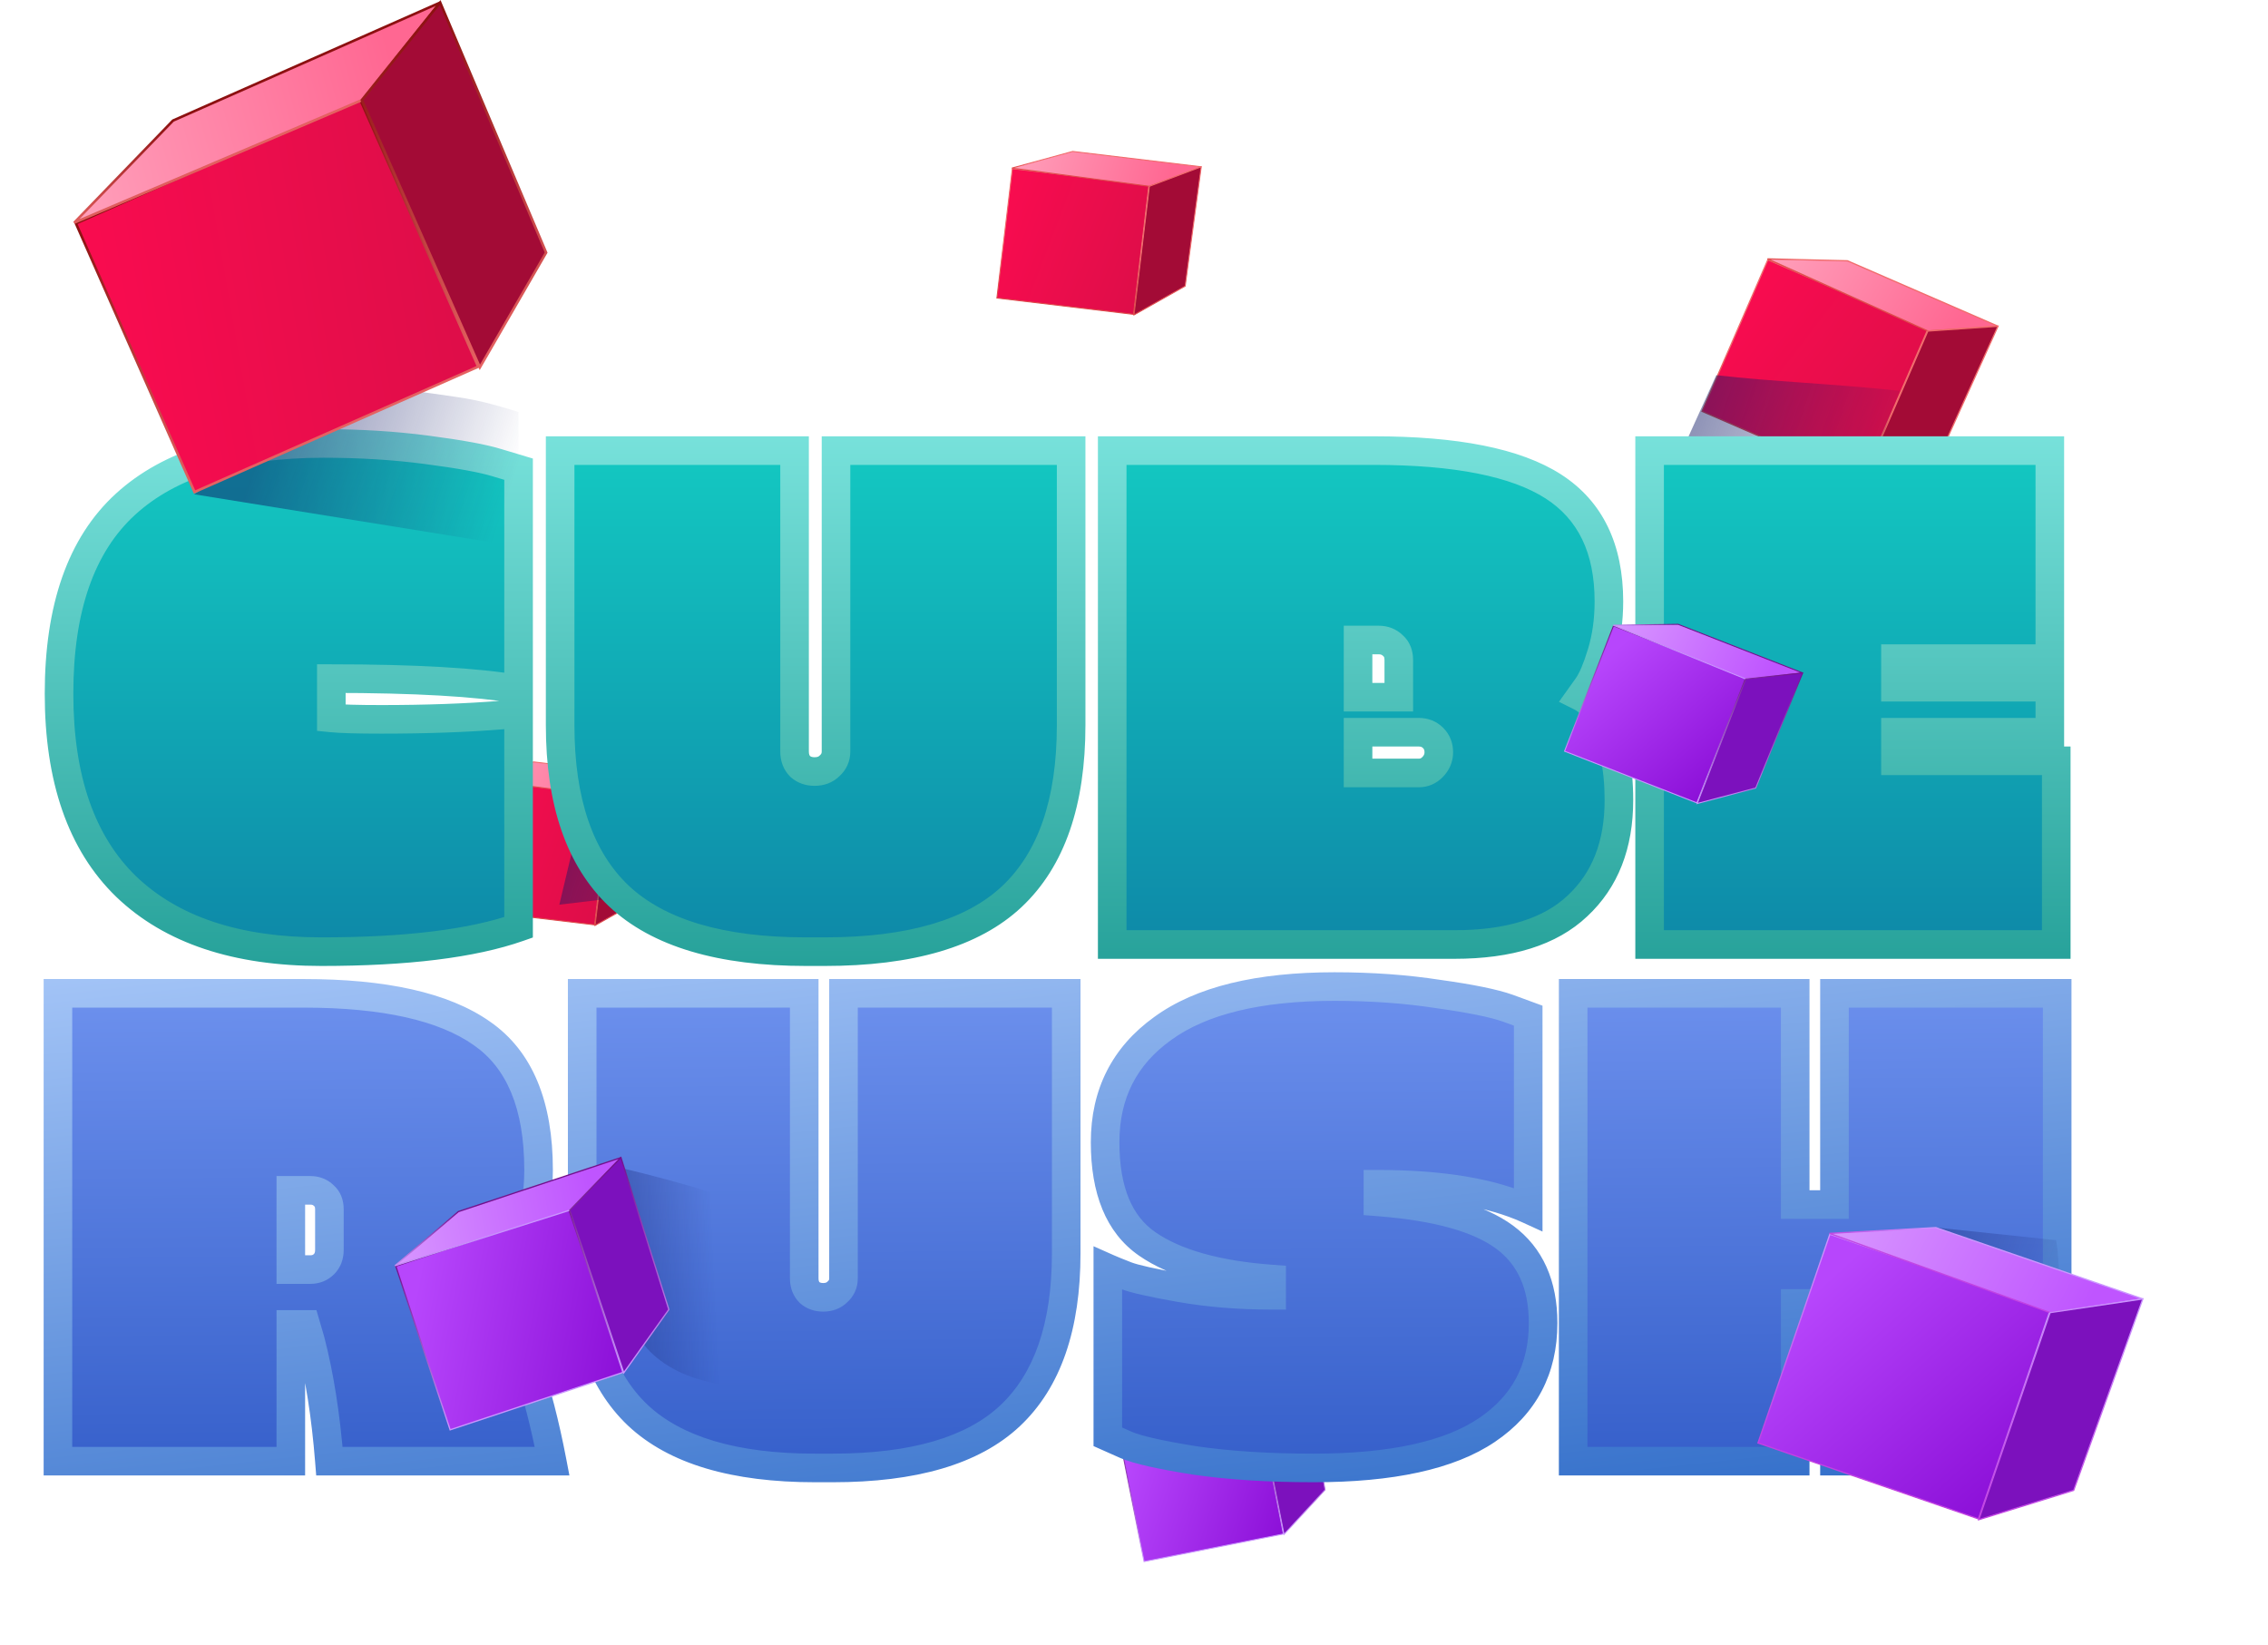 <svg width="888" height="644" viewBox="0 0 888 644" fill="none" xmlns="http://www.w3.org/2000/svg">
<rect x="692.183" y="101.677" width="68.313" height="64.691" transform="rotate(23.473 692.183 101.677)" fill="url(#paint0_linear_4_11612)" stroke="url(#paint1_linear_4_11612)" stroke-width="0.5"/>
<path d="M723.317 102.092L692.053 101.348L754.81 129.588L782.283 127.698L723.317 102.092Z" fill="url(#paint2_linear_4_11612)" stroke="url(#paint3_linear_4_11612)" stroke-width="0.5"/>
<path d="M757.65 182.151L729.204 188.554L754.81 129.588L782.283 127.698L757.65 182.151Z" fill="#A30B36" stroke="url(#paint4_linear_4_11612)" stroke-width="0.5"/>
<rect x="437.718" y="559.648" width="55.622" height="52.674" transform="rotate(-11.192 437.718 559.648)" fill="url(#paint5_linear_4_11612)" stroke="url(#paint6_linear_4_11612)" stroke-width="0.39"/>
<path d="M458.764 545.518L437.488 559.495L492.578 549.346L510.096 535.362L458.764 545.518Z" fill="url(#paint7_linear_4_11612)" stroke="url(#paint8_linear_4_11612)" stroke-width="0.39"/>
<path d="M518.814 583.222L502.734 600.678L492.578 549.346L510.096 535.362L518.814 583.222Z" fill="#7C11BD" stroke="url(#paint9_linear_4_11612)" stroke-width="0.39"/>
<path d="M732.983 190.381L659.983 173.381L671.983 146.881C695 149.5 715 150 744 153C744 153 735.483 170.881 732.983 190.381Z" fill="url(#paint10_linear_4_11612)" fill-opacity="0.5"/>
<rect x="396.367" y="66.007" width="53.878" height="51.022" transform="rotate(6.806 396.367 66.007)" fill="url(#paint11_linear_4_11612)" stroke="url(#paint12_linear_4_11612)" stroke-width="0.394"/>
<path d="M419.985 59.278L396.195 65.788L450 72.929L470.33 65.287L419.985 59.278Z" fill="url(#paint13_linear_4_11612)" stroke="url(#paint14_linear_4_11612)" stroke-width="0.394"/>
<path d="M464.036 112.002L443.991 123.274L450 72.929L470.33 65.287L464.036 112.002Z" fill="#A30B36" stroke="url(#paint15_linear_4_11612)" stroke-width="0.394"/>
<rect x="185.367" y="305.007" width="53.878" height="51.022" transform="rotate(6.806 185.367 305.007)" fill="url(#paint16_linear_4_11612)" stroke="url(#paint17_linear_4_11612)" stroke-width="0.394"/>
<path d="M177 335L189 308.5C213.43 307.857 182.451 300.524 206 307C206 307 208.5 327.5 208.5 347L179 350.5L177 335Z" fill="url(#paint18_linear_4_11612)" fill-opacity="0.5"/>
<path d="M208.985 298.278L185.195 304.788L239 311.929L259.33 304.287L208.985 298.278Z" fill="url(#paint19_linear_4_11612)" stroke="url(#paint20_linear_4_11612)" stroke-width="0.394"/>
<path d="M253.036 351.002L232.991 362.274L239 311.929L259.33 304.287L253.036 351.002Z" fill="#A30B36" stroke="url(#paint21_linear_4_11612)" stroke-width="0.394"/>
<path d="M246 310.654C246 310.654 248.5 331.154 248.5 350.654L219 354.154L229 312.154C253.43 311.511 222.451 304.178 246 310.654Z" fill="url(#paint22_linear_4_11612)" fill-opacity="0.5"/>
<g filter="url(#filter0_d_4_11612)">
<path d="M129.726 243.275V258.665C133.457 259.038 139.986 259.224 149.314 259.224C166.849 259.224 182.519 258.665 196.324 257.545L203.039 256.986V340.652C184.944 346.995 159.201 350.166 125.809 350.166C92.604 350.166 67.14 341.678 49.418 324.702C31.883 307.727 23.115 282.543 23.115 249.151C23.115 215.572 31.789 190.855 49.138 174.998C66.487 159.142 92.324 151.214 126.648 151.214C141.013 151.214 154.537 152.053 167.222 153.732C180.094 155.411 189.235 157.09 194.645 158.769L203.039 161.287V247.472C186.81 244.674 162.372 243.275 129.726 243.275ZM327.328 154.012H419.389V261.463C419.389 291.684 411.647 314.069 396.164 328.62C380.867 342.984 356.429 350.166 322.851 350.166H315.575C282.183 350.166 257.746 342.891 242.262 328.34C226.965 313.789 219.317 291.497 219.317 261.463V154.012H311.098V271.816C311.098 274.241 311.844 276.2 313.337 277.692C314.829 278.998 316.695 279.651 318.933 279.651C321.358 279.651 323.317 278.905 324.809 277.413C326.488 275.92 327.328 274.055 327.328 271.816V154.012ZM435.467 347.368V154.012H537.882C570.154 154.012 593.566 158.675 608.117 168.003C622.667 177.33 629.943 192.347 629.943 213.054C629.943 220.329 629.01 227.045 627.145 233.201C625.279 239.357 623.414 243.741 621.548 246.353L618.75 250.27C625.092 253.441 629.57 261.183 632.181 273.495C633.301 278.532 633.86 284.315 633.86 290.844C633.86 308.379 628.45 322.184 617.631 332.257C606.997 342.331 590.954 347.368 569.501 347.368H435.467ZM547.675 250.55V235.999C547.675 233.574 546.929 231.709 545.437 230.403C543.945 228.91 542.079 228.164 539.841 228.164H531.726V250.55H547.675ZM555.51 264.261H531.726V280.211H555.51C557.562 280.211 559.335 279.465 560.827 277.972C562.506 276.293 563.345 274.335 563.345 272.096C563.345 269.858 562.599 267.992 561.107 266.5C559.614 265.007 557.749 264.261 555.51 264.261ZM645.879 154.012H802.579V235.44H742.138V246.632H802.579V264.261H742.138V275.454H805.097V347.368H645.879V154.012Z" fill="url(#paint23_linear_4_11612)"/>
<path d="M129.726 243.275V237.678H124.13V243.275H129.726ZM129.726 258.665H124.13V263.729L129.17 264.233L129.726 258.665ZM196.324 257.545L196.776 263.124L196.788 263.122L196.324 257.545ZM203.039 256.986H208.636V250.904L202.575 251.409L203.039 256.986ZM203.039 340.652L204.891 345.933L208.636 344.621V340.652H203.039ZM49.418 324.702L45.525 328.723L45.536 328.734L45.547 328.744L49.418 324.702ZM49.138 174.998L45.362 170.867L49.138 174.998ZM167.222 153.732L166.488 159.28L166.499 159.281L167.222 153.732ZM194.645 158.769L192.986 164.114L193.011 164.122L193.037 164.129L194.645 158.769ZM203.039 161.287H208.636V157.123L204.648 155.927L203.039 161.287ZM203.039 247.472L202.089 252.987L208.636 254.116V247.472H203.039ZM124.13 243.275V258.665H135.323V243.275H124.13ZM129.17 264.233C133.21 264.637 139.993 264.821 149.314 264.821V253.628C139.98 253.628 133.705 253.438 130.283 253.096L129.17 264.233ZM149.314 264.821C166.963 264.821 182.788 264.258 196.776 263.124L195.871 251.967C182.251 253.072 166.736 253.628 149.314 253.628V264.821ZM196.788 263.122L203.504 262.563L202.575 251.409L195.859 251.968L196.788 263.122ZM197.443 256.986V340.652H208.636V256.986H197.443ZM201.188 335.371C183.972 341.405 158.965 344.57 125.809 344.57V355.762C159.436 355.762 185.917 352.584 204.891 345.933L201.188 335.371ZM125.809 344.57C93.526 344.57 69.646 336.329 53.289 320.661L45.547 328.744C64.634 347.027 91.681 355.762 125.809 355.762V344.57ZM53.31 320.681C37.217 305.102 28.711 281.601 28.711 249.151H17.518C17.518 283.484 26.548 310.351 45.525 328.723L53.31 320.681ZM28.711 249.151C28.711 216.456 37.151 193.536 52.914 179.129L45.362 170.867C26.428 188.173 17.518 214.689 17.518 249.151H28.711ZM52.914 179.129C68.843 164.57 93.087 156.81 126.648 156.81V145.617C91.56 145.617 64.131 153.714 45.362 170.867L52.914 179.129ZM126.648 156.81C140.796 156.81 154.074 157.637 166.488 159.28L167.957 148.184C155.001 146.469 141.229 145.617 126.648 145.617V156.81ZM166.499 159.281C179.352 160.958 188.075 162.59 192.986 164.114L196.304 153.424C190.395 151.59 180.836 149.864 167.946 148.183L166.499 159.281ZM193.037 164.129L201.431 166.648L204.648 155.927L196.253 153.408L193.037 164.129ZM197.443 161.287V247.472H208.636V161.287H197.443ZM203.99 241.957C187.273 239.075 162.445 237.678 129.726 237.678V248.871C162.299 248.871 186.347 250.273 202.089 252.987L203.99 241.957ZM327.328 154.012V148.415H321.731V154.012H327.328ZM419.389 154.012H424.985V148.415H419.389V154.012ZM396.164 328.62L399.995 332.699L399.996 332.698L396.164 328.62ZM242.262 328.34L238.405 332.395L238.417 332.407L238.43 332.418L242.262 328.34ZM219.317 154.012V148.415H213.721V154.012H219.317ZM311.098 154.012H316.695V148.415H311.098V154.012ZM313.337 277.692L309.379 281.65L309.511 281.782L309.651 281.904L313.337 277.692ZM324.809 277.413L321.091 273.23L320.968 273.339L320.852 273.455L324.809 277.413ZM327.328 159.608H419.389V148.415H327.328V159.608ZM413.792 154.012V261.463H424.985V154.012H413.792ZM413.792 261.463C413.792 290.803 406.282 311.431 392.331 324.542L399.996 332.698C417.012 316.707 424.985 292.564 424.985 261.463H413.792ZM392.333 324.54C378.545 337.488 355.82 344.57 322.851 344.57V355.762C357.038 355.762 383.189 348.48 399.995 332.699L392.333 324.54ZM322.851 344.57H315.575V355.762H322.851V344.57ZM315.575 344.57C282.826 344.57 260.084 337.409 246.095 324.262L238.43 332.418C255.407 348.373 281.541 355.762 315.575 355.762V344.57ZM246.119 324.285C232.334 311.172 224.913 290.623 224.913 261.463H213.721C213.721 292.371 221.597 316.407 238.405 332.395L246.119 324.285ZM224.913 261.463V154.012H213.721V261.463H224.913ZM219.317 159.608H311.098V148.415H219.317V159.608ZM305.502 154.012V271.816H316.695V154.012H305.502ZM305.502 271.816C305.502 275.486 306.679 278.95 309.379 281.65L317.294 273.735C317.009 273.451 316.695 272.997 316.695 271.816H305.502ZM309.651 281.904C312.296 284.218 315.526 285.248 318.933 285.248V274.055C317.863 274.055 317.362 273.778 317.022 273.481L309.651 281.904ZM318.933 285.248C322.603 285.248 326.066 284.07 328.767 281.37L320.852 273.455C320.568 273.74 320.114 274.055 318.933 274.055V285.248ZM328.527 281.595C331.396 279.045 332.924 275.66 332.924 271.816H321.731C321.731 272.45 321.58 272.795 321.091 273.23L328.527 281.595ZM332.924 271.816V154.012H321.731V271.816H332.924ZM435.467 347.368H429.871V352.964H435.467V347.368ZM435.467 154.012V148.415H429.871V154.012H435.467ZM621.548 246.353L616.994 243.1V243.1L621.548 246.353ZM618.75 250.27L614.196 247.017L610.389 252.347L616.247 255.276L618.75 250.27ZM632.181 273.495L626.707 274.656L626.712 274.683L626.718 274.709L632.181 273.495ZM617.631 332.257L613.817 328.161L613.799 328.178L613.782 328.195L617.631 332.257ZM547.675 250.55V256.146H553.272V250.55H547.675ZM545.437 230.403L541.48 234.36L541.611 234.492L541.752 234.615L545.437 230.403ZM531.726 228.164V222.568H526.129V228.164H531.726ZM531.726 250.55H526.129V256.146H531.726V250.55ZM531.726 264.261V258.665H526.129V264.261H531.726ZM531.726 280.211H526.129V285.807H531.726V280.211ZM560.827 277.972L564.784 281.93L560.827 277.972ZM561.107 266.5L557.15 270.457V270.457L561.107 266.5ZM441.064 347.368V154.012H429.871V347.368H441.064ZM435.467 159.608H537.882V148.415H435.467V159.608ZM537.882 159.608C569.874 159.608 591.938 164.279 605.096 172.714L611.137 163.291C595.194 153.072 570.435 148.415 537.882 148.415V159.608ZM605.096 172.714C617.705 180.797 624.346 193.817 624.346 213.054H635.539C635.539 190.878 627.629 173.863 611.137 163.291L605.096 172.714ZM624.346 213.054C624.346 219.85 623.475 226.012 621.789 231.578L632.5 234.824C634.545 228.078 635.539 220.808 635.539 213.054H624.346ZM621.789 231.578C619.959 237.614 618.304 241.265 616.994 243.1L626.102 249.605C628.523 246.216 630.599 241.1 632.5 234.824L621.789 231.578ZM616.994 243.1L614.196 247.017L623.304 253.523L626.102 249.605L616.994 243.1ZM616.247 255.276C620.215 257.259 624.188 262.781 626.707 274.656L637.656 272.334C634.952 259.586 629.97 249.623 621.253 245.264L616.247 255.276ZM626.718 274.709C627.729 279.259 628.264 284.621 628.264 290.844H639.457C639.457 284.009 638.872 277.805 637.644 272.281L626.718 274.709ZM628.264 290.844C628.264 307.14 623.289 319.343 613.817 328.161L621.444 336.353C633.612 325.025 639.457 309.619 639.457 290.844H628.264ZM613.782 328.195C604.584 336.909 590.181 341.771 569.501 341.771V352.964C591.728 352.964 609.411 347.753 621.479 336.32L613.782 328.195ZM569.501 341.771H435.467V352.964H569.501V341.771ZM553.272 250.55V235.999H542.079V250.55H553.272ZM553.272 235.999C553.272 232.352 552.095 228.793 549.122 226.191L541.752 234.615C541.824 234.678 541.87 234.736 541.92 234.86C541.98 235.01 542.079 235.355 542.079 235.999H553.272ZM549.394 226.446C546.784 223.835 543.463 222.568 539.841 222.568V233.761C540.695 233.761 541.105 233.986 541.48 234.36L549.394 226.446ZM539.841 222.568H531.726V233.761H539.841V222.568ZM526.129 228.164V250.55H537.322V228.164H526.129ZM531.726 256.146H547.675V244.953H531.726V256.146ZM555.51 258.665H531.726V269.858H555.51V258.665ZM526.129 264.261V280.211H537.322V264.261H526.129ZM531.726 285.807H555.51V274.614H531.726V285.807ZM555.51 285.807C559.093 285.807 562.276 284.438 564.784 281.93L556.87 274.015C556.393 274.491 556.031 274.614 555.51 274.614V285.807ZM564.784 281.93C567.442 279.272 568.942 275.916 568.942 272.096H557.749C557.749 272.753 557.57 273.315 556.87 274.015L564.784 281.93ZM568.942 272.096C568.942 268.473 567.675 265.153 565.064 262.542L557.15 270.457C557.524 270.831 557.749 271.242 557.749 272.096H568.942ZM565.064 262.542C562.454 259.932 559.133 258.665 555.51 258.665V269.858C556.365 269.858 556.775 270.083 557.15 270.457L565.064 262.542ZM645.879 154.012V148.415H640.283V154.012H645.879ZM802.579 154.012H808.175V148.415H802.579V154.012ZM802.579 235.44V241.036H808.175V235.44H802.579ZM742.138 235.44V229.843H736.541V235.44H742.138ZM742.138 246.632H736.541V252.229H742.138V246.632ZM802.579 246.632H808.175V241.036H802.579V246.632ZM802.579 264.261V269.858H808.175V264.261H802.579ZM742.138 264.261V258.665H736.541V264.261H742.138ZM742.138 275.454H736.541V281.05H742.138V275.454ZM805.097 275.454H810.694V269.858H805.097V275.454ZM805.097 347.368V352.964H810.694V347.368H805.097ZM645.879 347.368H640.283V352.964H645.879V347.368ZM645.879 159.608H802.579V148.415H645.879V159.608ZM796.982 154.012V235.44H808.175V154.012H796.982ZM802.579 229.843H742.138V241.036H802.579V229.843ZM736.541 235.44V246.632H747.734V235.44H736.541ZM742.138 252.229H802.579V241.036H742.138V252.229ZM796.982 246.632V264.261H808.175V246.632H796.982ZM802.579 258.665H742.138V269.858H802.579V258.665ZM736.541 264.261V275.454H747.734V264.261H736.541ZM742.138 281.05H805.097V269.858H742.138V281.05ZM799.501 275.454V347.368H810.694V275.454H799.501ZM805.097 341.771H645.879V352.964H805.097V341.771ZM651.476 347.368V154.012H640.283V347.368H651.476Z" fill="url(#paint24_linear_4_11612)"/>
</g>
<g filter="url(#filter1_d_4_11612)">
<path d="M113.864 496.087V549.628H22.686V366.477H118.9C150.53 366.477 173.766 371.689 188.609 382.115C203.452 392.364 210.874 410.21 210.874 435.655C210.874 454.916 204.601 469.14 192.055 478.329C202.657 497.236 210.697 521.002 216.175 549.628H128.972C127.559 531.781 125.085 516.055 121.551 502.449L119.696 496.087H113.864ZM113.864 474.618H121.551C123.671 474.618 125.438 473.911 126.852 472.498C128.266 471.084 128.972 469.229 128.972 466.932V451.028C128.972 448.731 128.266 446.964 126.852 445.727C125.438 444.314 123.671 443.607 121.551 443.607H113.864V474.618ZM330.257 366.477H417.459V468.257C417.459 496.882 410.126 518.087 395.46 531.869C380.97 545.475 357.822 552.278 326.016 552.278H319.125C287.495 552.278 264.347 545.387 249.681 531.604C235.191 517.822 227.947 496.706 227.947 468.257V366.477H314.884V478.064C314.884 480.361 315.591 482.216 317.004 483.63C318.418 484.867 320.185 485.485 322.305 485.485C324.602 485.485 326.458 484.778 327.871 483.365C329.462 481.951 330.257 480.184 330.257 478.064V366.477ZM522.542 363.826C537.031 363.826 550.549 364.798 563.095 366.742C575.817 368.509 584.917 370.364 590.395 372.308L598.347 375.223V451.028C584.034 444.49 564.42 441.221 539.505 441.221V448.113C562.476 449.88 578.998 454.474 589.07 461.896C599.142 469.317 604.178 480.538 604.178 495.557C604.178 513.581 596.845 527.54 582.179 537.435C567.512 547.331 544.894 552.278 514.325 552.278C496.832 552.278 481.37 551.306 467.941 549.363C454.512 547.242 445.5 545.21 440.906 543.267L433.749 540.086V474.088C435.34 474.795 437.725 475.767 440.906 477.004C444.086 478.24 451.154 479.831 462.11 481.774C473.242 483.718 485.169 484.69 497.892 484.69V478.329C476.334 476.738 460.078 472.144 449.122 464.546C438.167 456.948 432.689 443.695 432.689 424.788C432.689 405.881 440.199 391.038 455.219 380.259C470.238 369.304 492.679 363.826 522.542 363.826ZM718.258 449.173V366.477H805.46V549.628H718.258V487.871H702.885V549.628H615.948V366.477H702.885V449.173H718.258Z" fill="url(#paint25_linear_4_11612)"/>
<path d="M113.864 496.087V490.491H108.268V496.087H113.864ZM113.864 549.628V555.224H119.461V549.628H113.864ZM22.686 549.628H17.09V555.224H22.686V549.628ZM22.686 366.477V360.88H17.09V366.477H22.686ZM188.609 382.115L185.393 386.694L185.411 386.707L185.429 386.72L188.609 382.115ZM192.055 478.329L188.748 473.814L184.749 476.743L187.174 481.066L192.055 478.329ZM216.175 549.628V555.224H222.943L221.671 548.576L216.175 549.628ZM128.972 549.628L123.393 550.07L123.802 555.224H128.972V549.628ZM121.551 502.449L126.968 501.042L126.947 500.961L126.924 500.882L121.551 502.449ZM119.696 496.087L125.068 494.52L123.893 490.491H119.696V496.087ZM113.864 474.618H108.268V480.214H113.864V474.618ZM126.852 472.498L130.809 476.455L130.809 476.455L126.852 472.498ZM126.852 445.727L122.895 449.685L123.027 449.816L123.167 449.939L126.852 445.727ZM113.864 443.607V438.011H108.268V443.607H113.864ZM108.268 496.087V549.628H119.461V496.087H108.268ZM113.864 544.031H22.686V555.224H113.864V544.031ZM28.283 549.628V366.477H17.09V549.628H28.283ZM22.686 372.073H118.9V360.88H22.686V372.073ZM118.9 372.073C150.137 372.073 171.964 377.263 185.393 386.694L191.826 377.535C175.568 366.116 150.923 360.88 118.9 360.88V372.073ZM185.429 386.72C198.194 395.534 205.277 411.235 205.277 435.655H216.47C216.47 409.186 208.71 389.193 191.789 377.51L185.429 386.72ZM205.277 435.655C205.277 453.607 199.51 465.932 188.748 473.814L195.362 482.844C209.691 472.349 216.47 456.224 216.47 435.655H205.277ZM187.174 481.066C197.399 499.302 205.277 522.455 210.678 550.68L221.671 548.576C216.117 519.549 207.914 495.169 196.936 475.592L187.174 481.066ZM216.175 544.031H128.972V555.224H216.175V544.031ZM134.551 549.186C133.119 531.097 130.603 515.036 126.968 501.042L116.134 503.855C119.567 517.073 121.999 532.465 123.393 550.07L134.551 549.186ZM126.924 500.882L125.068 494.52L114.323 497.654L116.178 504.016L126.924 500.882ZM119.696 490.491H113.864V501.684H119.696V490.491ZM113.864 480.214H121.551V469.022H113.864V480.214ZM121.551 480.214C125.056 480.214 128.278 478.987 130.809 476.455L122.895 468.54C122.599 468.836 122.287 469.022 121.551 469.022V480.214ZM130.809 476.455C133.431 473.833 134.569 470.473 134.569 466.932H123.376C123.376 467.984 123.101 468.335 122.895 468.54L130.809 476.455ZM134.569 466.932V451.028H123.376V466.932H134.569ZM134.569 451.028C134.569 447.509 133.432 444.048 130.537 441.516L123.167 449.939C123.2 449.968 123.216 449.984 123.246 450.059C123.287 450.16 123.376 450.448 123.376 451.028H134.569ZM130.809 441.77C128.278 439.238 125.056 438.011 121.551 438.011V449.203C122.287 449.203 122.599 449.389 122.895 449.685L130.809 441.77ZM121.551 438.011H113.864V449.203H121.551V438.011ZM108.268 443.607V474.618H119.461V443.607H108.268ZM330.257 366.477V360.88H324.66V366.477H330.257ZM417.459 366.477H423.055V360.88H417.459V366.477ZM395.46 531.869L399.291 535.949L399.292 535.948L395.46 531.869ZM249.681 531.604L245.824 535.659L245.836 535.671L245.848 535.682L249.681 531.604ZM227.947 366.477V360.88H222.35V366.477H227.947ZM314.884 366.477H320.48V360.88H314.884V366.477ZM317.004 483.63L313.047 487.587L313.179 487.719L313.319 487.842L317.004 483.63ZM327.871 483.365L324.153 479.182L324.03 479.291L323.914 479.408L327.871 483.365ZM330.257 372.073H417.459V360.88H330.257V372.073ZM411.863 366.477V468.257H423.055V366.477H411.863ZM411.863 468.257C411.863 496.002 404.761 515.448 391.627 527.791L399.292 535.948C415.491 520.725 423.055 497.762 423.055 468.257H411.863ZM391.629 527.79C378.648 539.979 357.213 546.682 326.016 546.682V557.875C358.431 557.875 383.292 550.972 399.291 535.949L391.629 527.79ZM326.016 546.682H319.125V557.875H326.016V546.682ZM319.125 546.682C288.137 546.682 266.686 539.905 253.513 527.526L245.848 535.682C262.008 550.869 286.853 557.875 319.125 557.875V546.682ZM253.538 527.549C240.56 515.204 233.543 495.832 233.543 468.257H222.35C222.35 497.58 229.823 520.439 245.824 535.659L253.538 527.549ZM233.543 468.257V366.477H222.35V468.257H233.543ZM227.947 372.073H314.884V360.88H227.947V372.073ZM309.287 366.477V478.064H320.48V366.477H309.287ZM309.287 478.064C309.287 481.605 310.425 484.966 313.047 487.587L320.961 479.673C320.756 479.467 320.48 479.117 320.48 478.064H309.287ZM313.319 487.842C315.885 490.087 319.016 491.082 322.305 491.082V479.889C321.354 479.889 320.951 479.647 320.689 479.418L313.319 487.842ZM322.305 491.082C325.847 491.082 329.207 489.943 331.829 487.322L323.914 479.408C323.708 479.613 323.358 479.889 322.305 479.889V491.082ZM331.589 487.548C334.37 485.076 335.853 481.789 335.853 478.064H324.66C324.66 478.579 324.554 478.826 324.153 479.182L331.589 487.548ZM335.853 478.064V366.477H324.66V478.064H335.853ZM563.095 366.742L562.238 372.272L562.281 372.279L562.325 372.285L563.095 366.742ZM590.395 372.308L592.322 367.054L592.294 367.043L592.267 367.034L590.395 372.308ZM598.347 375.223H603.943V371.315L600.273 369.969L598.347 375.223ZM598.347 451.028L596.021 456.119L603.943 459.737V451.028H598.347ZM539.505 441.221V435.625H533.909V441.221H539.505ZM539.505 448.113H533.909V453.295L539.076 453.693L539.505 448.113ZM589.07 461.896L585.75 466.401L589.07 461.896ZM582.179 537.435L579.048 532.796L582.179 537.435ZM467.941 549.363L467.068 554.891L467.104 554.896L467.139 554.901L467.941 549.363ZM440.906 543.267L438.633 548.381L438.679 548.401L438.725 548.421L440.906 543.267ZM433.749 540.086H428.153V543.723L431.476 545.2L433.749 540.086ZM433.749 474.088L436.022 468.974L428.153 465.476V474.088H433.749ZM462.11 481.774L461.132 487.285L461.14 487.286L461.147 487.287L462.11 481.774ZM497.892 484.69V490.286H503.488V484.69H497.892ZM497.892 478.329H503.488V473.13L498.304 472.748L497.892 478.329ZM449.122 464.546L445.933 469.145L449.122 464.546ZM455.219 380.259L458.481 384.806L458.499 384.794L458.516 384.781L455.219 380.259ZM522.542 369.423C536.784 369.423 550.012 370.378 562.238 372.272L563.952 361.211C551.086 359.218 537.279 358.23 522.542 358.23V369.423ZM562.325 372.285C575.011 374.047 583.623 375.843 588.524 377.582L592.267 367.034C586.212 364.885 576.624 362.971 563.865 361.199L562.325 372.285ZM588.469 377.562L596.42 380.478L600.273 369.969L592.322 367.054L588.469 377.562ZM592.75 375.223V451.028H603.943V375.223H592.75ZM600.672 445.938C585.327 438.928 564.805 435.625 539.505 435.625V446.818C564.035 446.818 582.741 450.052 596.021 456.119L600.672 445.938ZM533.909 441.221V448.113H545.102V441.221H533.909ZM539.076 453.693C561.753 455.437 576.972 459.933 585.75 466.401L592.39 457.39C581.023 449.015 563.199 444.323 539.934 442.533L539.076 453.693ZM585.75 466.401C594.095 472.55 598.581 481.914 598.581 495.557H609.774C609.774 479.161 604.189 466.084 592.39 457.39L585.75 466.401ZM598.581 495.557C598.581 511.762 592.138 523.965 579.048 532.796L585.309 542.075C601.551 531.116 609.774 515.399 609.774 495.557H598.581ZM579.048 532.796C565.763 541.76 544.498 546.682 514.325 546.682V557.875C545.291 557.875 569.262 552.901 585.309 542.075L579.048 532.796ZM514.325 546.682C497.028 546.682 481.843 545.72 468.743 543.824L467.139 554.901C480.897 556.893 496.636 557.875 514.325 557.875V546.682ZM468.814 543.835C455.316 541.704 446.96 539.751 443.086 538.112L438.725 548.421C444.04 550.669 453.707 552.781 467.068 554.891L468.814 543.835ZM443.179 538.152L436.022 534.972L431.476 545.2L438.633 548.381L443.179 538.152ZM439.346 540.086V474.088H428.153V540.086H439.346ZM431.476 479.202C433.191 479.964 435.676 480.975 438.877 482.219L442.934 471.788C439.774 470.559 437.488 469.625 436.022 468.974L431.476 479.202ZM438.877 482.219C442.664 483.692 450.302 485.363 461.132 487.285L463.088 476.264C452.006 474.298 445.508 472.789 442.934 471.788L438.877 482.219ZM461.147 487.287C472.634 489.293 484.886 490.286 497.892 490.286V479.094C485.453 479.094 473.85 478.143 463.072 476.261L461.147 487.287ZM503.488 484.69V478.329H492.296V484.69H503.488ZM498.304 472.748C477.186 471.19 462.084 466.725 452.312 459.947L445.933 469.145C458.072 477.563 475.482 482.287 497.48 483.91L498.304 472.748ZM452.312 459.947C443.434 453.79 438.285 442.685 438.285 424.788H427.093C427.093 444.705 432.9 460.106 445.933 469.145L452.312 459.947ZM438.285 424.788C438.285 407.636 444.966 394.506 458.481 384.806L451.956 375.713C435.432 387.571 427.093 404.127 427.093 424.788H438.285ZM458.516 384.781C472.155 374.833 493.202 369.423 522.542 369.423V358.23C492.156 358.23 468.322 363.775 451.921 375.738L458.516 384.781ZM718.258 449.173V454.769H723.854V449.173H718.258ZM718.258 366.477V360.88H712.661V366.477H718.258ZM805.46 366.477H811.056V360.88H805.46V366.477ZM805.46 549.628V555.224H811.056V549.628H805.46ZM718.258 549.628H712.661V555.224H718.258V549.628ZM718.258 487.871H723.854V482.274H718.258V487.871ZM702.885 487.871V482.274H697.288V487.871H702.885ZM702.885 549.628V555.224H708.481V549.628H702.885ZM615.948 549.628H610.351V555.224H615.948V549.628ZM615.948 366.477V360.88H610.351V366.477H615.948ZM702.885 366.477H708.481V360.88H702.885V366.477ZM702.885 449.173H697.288V454.769H702.885V449.173ZM723.854 449.173V366.477H712.661V449.173H723.854ZM718.258 372.073H805.46V360.88H718.258V372.073ZM799.864 366.477V549.628H811.056V366.477H799.864ZM805.46 544.031H718.258V555.224H805.46V544.031ZM723.854 549.628V487.871H712.661V549.628H723.854ZM718.258 482.274H702.885V493.467H718.258V482.274ZM697.288 487.871V549.628H708.481V487.871H697.288ZM702.885 544.031H615.948V555.224H702.885V544.031ZM621.544 549.628V366.477H610.351V549.628H621.544ZM615.948 372.073H702.885V360.88H615.948V372.073ZM697.288 366.477V449.173H708.481V366.477H697.288ZM702.885 454.769H718.258V443.577H702.885V454.769Z" fill="url(#paint26_linear_4_11612)"/>
</g>
<path d="M805 516L722 499.556L757.5 480.5L805 485.5C805 485.5 807.5 496.5 805 516Z" fill="url(#paint27_linear_4_11612)" fill-opacity="0.5"/>
<path d="M203 214L76 193.5L143 150.5C143 150.5 173.5 154.5 182.5 156C191.5 157.5 203 161.297 203 161.297V214Z" fill="url(#paint28_linear_4_11612)" fill-opacity="0.5"/>
<path d="M301.5 474L315 546C315 546 293 545 275.5 540.5C258 536 251.5 525.5 251.5 525.5L235 455.5C235 455.5 258.282 459.731 301.5 474Z" fill="url(#paint29_linear_4_11612)" fill-opacity="0.5"/>
<rect x="29.716" y="87.436" width="121.409" height="114.967" transform="rotate(-23.83 29.716 87.436)" fill="url(#paint30_linear_4_11612)" stroke="url(#paint31_linear_4_11612)"/>
<path d="M67.743 47.203L29.056 87.181L141.68 39.197L172.35 1L67.743 47.203Z" fill="url(#paint32_linear_4_11612)" stroke="url(#paint33_linear_4_11612)"/>
<path d="M213.826 98.891L187.884 143.804L141.681 39.197L172.35 1L213.826 98.891Z" fill="#A30B36" stroke="url(#paint34_linear_4_11612)"/>
<rect x="716.458" y="483.159" width="91.263" height="86.433" transform="rotate(19 716.458 483.159)" fill="url(#paint35_linear_4_11612)" stroke="url(#paint36_linear_4_11612)" stroke-width="0.5"/>
<path d="M757.945 480.579L716.303 482.841L802.673 513.858L839 508.489L757.945 480.579Z" fill="url(#paint37_linear_4_11612)" stroke="url(#paint38_linear_4_11612)" stroke-width="0.5"/>
<path d="M811.914 583.443L774.763 594.913L802.673 513.858L839 508.489L811.914 583.443Z" fill="#7C11BD" stroke="url(#paint39_linear_4_11612)" stroke-width="0.5"/>
<rect x="154.963" y="495.66" width="71.296" height="67.517" transform="rotate(-18.375 154.963 495.66)" fill="url(#paint40_linear_4_11612)" stroke="url(#paint41_linear_4_11612)" stroke-width="0.5"/>
<path d="M179.463 474.318L154.646 495.502L223.079 473.766L243.116 453.175L179.463 474.318Z" fill="url(#paint42_linear_4_11612)" stroke="url(#paint43_linear_4_11612)" stroke-width="0.5"/>
<path d="M261.874 512.642L244.222 537.419L223.079 473.766L243.116 453.175L261.874 512.642Z" fill="#7C11BD" stroke="url(#paint44_linear_4_11612)" stroke-width="0.5"/>
<rect x="631.731" y="245.007" width="55.622" height="52.674" transform="rotate(21.332 631.731 245.007)" fill="url(#paint45_linear_4_11612)" stroke="url(#paint46_linear_4_11612)" stroke-width="0.39"/>
<path d="M657.074 244.409L631.62 244.754L683.527 265.817L705.816 263.445L657.074 244.409Z" fill="url(#paint47_linear_4_11612)" stroke="url(#paint48_linear_4_11612)" stroke-width="0.39"/>
<path d="M687.434 308.486L664.491 314.559L683.527 265.817L705.816 263.445L687.434 308.486Z" fill="#7C11BD" stroke="url(#paint49_linear_4_11612)" stroke-width="0.39"/>
<defs>
<filter id="filter0_d_4_11612" x="0.729" y="151.214" width="826.754" height="243.724" filterUnits="userSpaceOnUse" color-interpolation-filters="sRGB">
<feFlood flood-opacity="0" result="BackgroundImageFix"/>
<feColorMatrix in="SourceAlpha" type="matrix" values="0 0 0 0 0 0 0 0 0 0 0 0 0 0 0 0 0 0 127 0" result="hardAlpha"/>
<feOffset dy="22.386"/>
<feGaussianBlur stdDeviation="11.193"/>
<feComposite in2="hardAlpha" operator="out"/>
<feColorMatrix type="matrix" values="0 0 0 0 0.042 0 0 0 0 0.132 0 0 0 0 0.237 0 0 0 0.5 0"/>
<feBlend mode="normal" in2="BackgroundImageFix" result="effect1_dropShadow_4_11612"/>
<feBlend mode="normal" in="SourceGraphic" in2="effect1_dropShadow_4_11612" result="shape"/>
</filter>
<filter id="filter1_d_4_11612" x="0.301" y="363.826" width="827.545" height="233.223" filterUnits="userSpaceOnUse" color-interpolation-filters="sRGB">
<feFlood flood-opacity="0" result="BackgroundImageFix"/>
<feColorMatrix in="SourceAlpha" type="matrix" values="0 0 0 0 0 0 0 0 0 0 0 0 0 0 0 0 0 0 127 0" result="hardAlpha"/>
<feOffset dy="22.386"/>
<feGaussianBlur stdDeviation="11.193"/>
<feComposite in2="hardAlpha" operator="out"/>
<feColorMatrix type="matrix" values="0 0 0 0 0.042 0 0 0 0 0.132 0 0 0 0 0.237 0 0 0 0.5 0"/>
<feBlend mode="normal" in2="BackgroundImageFix" result="effect1_dropShadow_4_11612"/>
<feBlend mode="normal" in="SourceGraphic" in2="effect1_dropShadow_4_11612" result="shape"/>
</filter>
<linearGradient id="paint0_linear_4_11612" x1="668.32" y1="125.784" x2="761.297" y2="149.028" gradientUnits="userSpaceOnUse">
<stop stop-color="#FF0C51"/>
<stop offset="1" stop-color="#DF0D49"/>
</linearGradient>
<linearGradient id="paint1_linear_4_11612" x1="726.459" y1="101.348" x2="726.459" y2="166.539" gradientUnits="userSpaceOnUse">
<stop offset="0.568" stop-color="#F16C6C"/>
<stop offset="1" stop-color="#DE4949"/>
</linearGradient>
<linearGradient id="paint2_linear_4_11612" x1="699.798" y1="88.039" x2="765.372" y2="129.266" gradientUnits="userSpaceOnUse">
<stop stop-color="#FFA0BB"/>
<stop offset="1" stop-color="#FF6792"/>
</linearGradient>
<linearGradient id="paint3_linear_4_11612" x1="739.512" y1="109.125" x2="734.463" y2="120.752" gradientUnits="userSpaceOnUse">
<stop offset="0.568" stop-color="#F16C6C"/>
<stop offset="1" stop-color="#DE4949"/>
</linearGradient>
<linearGradient id="paint4_linear_4_11612" x1="771.071" y1="122.83" x2="740.416" y2="193.422" gradientUnits="userSpaceOnUse">
<stop offset="0.568" stop-color="#F16C6C"/>
<stop offset="1" stop-color="#DE4949"/>
</linearGradient>
<linearGradient id="paint5_linear_4_11612" x1="435.181" y1="579.69" x2="493.561" y2="611.824" gradientUnits="userSpaceOnUse">
<stop stop-color="#B746FC"/>
<stop offset="1" stop-color="#8C10D8"/>
</linearGradient>
<linearGradient id="paint6_linear_4_11612" x1="465.494" y1="559.495" x2="465.494" y2="612.559" gradientUnits="userSpaceOnUse">
<stop stop-color="#73108C"/>
<stop offset="1" stop-color="#CB97FF"/>
</linearGradient>
<linearGradient id="paint7_linear_4_11612" x1="436.512" y1="546.999" x2="499.5" y2="544.24" gradientUnits="userSpaceOnUse">
<stop stop-color="#D897FF"/>
<stop offset="1" stop-color="#BF55FF"/>
</linearGradient>
<linearGradient id="paint8_linear_4_11612" x1="472.862" y1="542.729" x2="474.865" y2="552.851" gradientUnits="userSpaceOnUse">
<stop stop-color="#73108C"/>
<stop offset="1" stop-color="#CB97FF"/>
</linearGradient>
<linearGradient id="paint9_linear_4_11612" x1="500.335" y1="537.293" x2="512.495" y2="598.746" gradientUnits="userSpaceOnUse">
<stop stop-color="#73108C"/>
<stop offset="1" stop-color="#CB97FF"/>
</linearGradient>
<linearGradient id="paint10_linear_4_11612" x1="666.983" y1="134.881" x2="759.983" y2="165.881" gradientUnits="userSpaceOnUse">
<stop stop-color="#101965"/>
<stop offset="1" stop-color="#101965" stop-opacity="0"/>
</linearGradient>
<linearGradient id="paint11_linear_4_11612" x1="377.476" y1="85.061" x2="450.807" y2="103.393" gradientUnits="userSpaceOnUse">
<stop stop-color="#FF0C51"/>
<stop offset="1" stop-color="#DF0D49"/>
</linearGradient>
<linearGradient id="paint12_linear_4_11612" x1="423.331" y1="65.788" x2="423.331" y2="117.204" gradientUnits="userSpaceOnUse">
<stop offset="0.568" stop-color="#F16C6C"/>
<stop offset="1" stop-color="#DE4949"/>
</linearGradient>
<linearGradient id="paint13_linear_4_11612" x1="399.036" y1="53.98" x2="457.907" y2="70.297" gradientUnits="userSpaceOnUse">
<stop stop-color="#FFA0BB"/>
<stop offset="1" stop-color="#FF6792"/>
</linearGradient>
<linearGradient id="paint14_linear_4_11612" x1="433.813" y1="60.928" x2="432.628" y2="70.856" gradientUnits="userSpaceOnUse">
<stop offset="0.568" stop-color="#F16C6C"/>
<stop offset="1" stop-color="#DE4949"/>
</linearGradient>
<linearGradient id="paint15_linear_4_11612" x1="460.758" y1="64.144" x2="453.564" y2="124.416" gradientUnits="userSpaceOnUse">
<stop offset="0.568" stop-color="#F16C6C"/>
<stop offset="1" stop-color="#DE4949"/>
</linearGradient>
<linearGradient id="paint16_linear_4_11612" x1="166.476" y1="324.061" x2="239.807" y2="342.393" gradientUnits="userSpaceOnUse">
<stop stop-color="#FF0C51"/>
<stop offset="1" stop-color="#DF0D49"/>
</linearGradient>
<linearGradient id="paint17_linear_4_11612" x1="212.331" y1="304.788" x2="212.331" y2="356.204" gradientUnits="userSpaceOnUse">
<stop offset="0.568" stop-color="#F16C6C"/>
<stop offset="1" stop-color="#DE4949"/>
</linearGradient>
<linearGradient id="paint18_linear_4_11612" x1="184" y1="296.5" x2="277" y2="327.5" gradientUnits="userSpaceOnUse">
<stop stop-color="#101965"/>
<stop offset="1" stop-color="#101965" stop-opacity="0"/>
</linearGradient>
<linearGradient id="paint19_linear_4_11612" x1="188.036" y1="292.98" x2="246.907" y2="309.297" gradientUnits="userSpaceOnUse">
<stop stop-color="#FFA0BB"/>
<stop offset="1" stop-color="#FF6792"/>
</linearGradient>
<linearGradient id="paint20_linear_4_11612" x1="222.813" y1="299.929" x2="221.628" y2="309.856" gradientUnits="userSpaceOnUse">
<stop offset="0.568" stop-color="#F16C6C"/>
<stop offset="1" stop-color="#DE4949"/>
</linearGradient>
<linearGradient id="paint21_linear_4_11612" x1="249.758" y1="303.144" x2="242.564" y2="363.416" gradientUnits="userSpaceOnUse">
<stop offset="0.568" stop-color="#F16C6C"/>
<stop offset="1" stop-color="#DE4949"/>
</linearGradient>
<linearGradient id="paint22_linear_4_11612" x1="224" y1="300.154" x2="317" y2="331.154" gradientUnits="userSpaceOnUse">
<stop stop-color="#101965"/>
<stop offset="1" stop-color="#101965" stop-opacity="0"/>
</linearGradient>
<linearGradient id="paint23_linear_4_11612" x1="416.79" y1="126.968" x2="416.79" y2="415.368" gradientUnits="userSpaceOnUse">
<stop stop-color="#14D1C5"/>
<stop offset="1" stop-color="#0C739F"/>
</linearGradient>
<linearGradient id="paint24_linear_4_11612" x1="414" y1="51.368" x2="414" y2="415.368" gradientUnits="userSpaceOnUse">
<stop stop-color="#9DFFF9"/>
<stop offset="1" stop-color="#0F8F87"/>
</linearGradient>
<linearGradient id="paint25_linear_4_11612" x1="414.5" y1="269.628" x2="417.271" y2="664.709" gradientUnits="userSpaceOnUse">
<stop stop-color="#88A9FF"/>
<stop offset="1" stop-color="#1542B5"/>
</linearGradient>
<linearGradient id="paint26_linear_4_11612" x1="403.325" y1="725.918" x2="353.445" y2="269.583" gradientUnits="userSpaceOnUse">
<stop stop-color="#0048B5"/>
<stop offset="1" stop-color="#B8D4FF"/>
</linearGradient>
<linearGradient id="paint27_linear_4_11612" x1="729" y1="461.056" x2="822" y2="492.056" gradientUnits="userSpaceOnUse">
<stop stop-color="#101965"/>
<stop offset="1" stop-color="#101965" stop-opacity="0"/>
</linearGradient>
<linearGradient id="paint28_linear_4_11612" x1="110" y1="151" x2="203" y2="182" gradientUnits="userSpaceOnUse">
<stop stop-color="#101965"/>
<stop offset="1" stop-color="#101965" stop-opacity="0"/>
</linearGradient>
<linearGradient id="paint29_linear_4_11612" x1="221.5" y1="465" x2="278.5" y2="462.5" gradientUnits="userSpaceOnUse">
<stop stop-color="#101965"/>
<stop offset="1" stop-color="#101965" stop-opacity="0"/>
</linearGradient>
<linearGradient id="paint30_linear_4_11612" x1="-13.162" y1="130.649" x2="152.233" y2="171.998" gradientUnits="userSpaceOnUse">
<stop stop-color="#FF0C51"/>
<stop offset="1" stop-color="#DF0D49"/>
</linearGradient>
<linearGradient id="paint31_linear_4_11612" x1="90.261" y1="87.18" x2="90.261" y2="203.147" gradientUnits="userSpaceOnUse">
<stop stop-color="#8C1010"/>
<stop offset="1" stop-color="#E66262"/>
</linearGradient>
<linearGradient id="paint32_linear_4_11612" x1="21" y1="61" x2="154" y2="25" gradientUnits="userSpaceOnUse">
<stop stop-color="#FFA0BB"/>
<stop offset="1" stop-color="#FF6792"/>
</linearGradient>
<linearGradient id="paint33_linear_4_11612" x1="96.473" y1="34.514" x2="105.584" y2="55.141" gradientUnits="userSpaceOnUse">
<stop stop-color="#8C1010"/>
<stop offset="1" stop-color="#E66262"/>
</linearGradient>
<linearGradient id="paint34_linear_4_11612" x1="152.46" y1="9.785" x2="207.774" y2="135.019" gradientUnits="userSpaceOnUse">
<stop stop-color="#8C1010"/>
<stop offset="1" stop-color="#E66262"/>
</linearGradient>
<linearGradient id="paint35_linear_4_11612" x1="712.523" y1="515.926" x2="808.166" y2="568.57" gradientUnits="userSpaceOnUse">
<stop stop-color="#B746FC"/>
<stop offset="1" stop-color="#8C10D8"/>
</linearGradient>
<linearGradient id="paint36_linear_4_11612" x1="762.184" y1="482.841" x2="762.184" y2="569.774" gradientUnits="userSpaceOnUse">
<stop stop-color="#CB97FF"/>
<stop offset="1" stop-color="#C241E2"/>
</linearGradient>
<linearGradient id="paint37_linear_4_11612" x1="725.216" y1="464.343" x2="816.681" y2="512.332" gradientUnits="userSpaceOnUse">
<stop stop-color="#D897FF"/>
<stop offset="1" stop-color="#BF55FF"/>
</linearGradient>
<linearGradient id="paint38_linear_4_11612" x1="780.207" y1="488.245" x2="774.703" y2="504.227" gradientUnits="userSpaceOnUse">
<stop stop-color="#CB97FF"/>
<stop offset="1" stop-color="#C241E2"/>
</linearGradient>
<linearGradient id="paint39_linear_4_11612" x1="823.588" y1="503.182" x2="790.175" y2="600.22" gradientUnits="userSpaceOnUse">
<stop stop-color="#CB97FF"/>
<stop offset="1" stop-color="#C241E2"/>
</linearGradient>
<linearGradient id="paint40_linear_4_11612" x1="151.689" y1="521.388" x2="226.52" y2="562.577" gradientUnits="userSpaceOnUse">
<stop stop-color="#B746FC"/>
<stop offset="1" stop-color="#8C10D8"/>
</linearGradient>
<linearGradient id="paint41_linear_4_11612" x1="190.544" y1="495.502" x2="190.544" y2="563.519" gradientUnits="userSpaceOnUse">
<stop stop-color="#73108C"/>
<stop offset="1" stop-color="#CB97FF"/>
</linearGradient>
<linearGradient id="paint42_linear_4_11612" x1="151.402" y1="479.767" x2="231.064" y2="466.164" gradientUnits="userSpaceOnUse">
<stop stop-color="#D897FF"/>
<stop offset="1" stop-color="#BF55FF"/>
</linearGradient>
<linearGradient id="paint43_linear_4_11612" x1="196.946" y1="468.511" x2="201.115" y2="481.062" gradientUnits="userSpaceOnUse">
<stop stop-color="#73108C"/>
<stop offset="1" stop-color="#CB97FF"/>
</linearGradient>
<linearGradient id="paint44_linear_4_11612" x1="231.013" y1="457.195" x2="256.325" y2="533.399" gradientUnits="userSpaceOnUse">
<stop stop-color="#73108C"/>
<stop offset="1" stop-color="#CB97FF"/>
</linearGradient>
<linearGradient id="paint45_linear_4_11612" x1="629.314" y1="264.95" x2="687.694" y2="297.084" gradientUnits="userSpaceOnUse">
<stop stop-color="#B746FC"/>
<stop offset="1" stop-color="#8C10D8"/>
</linearGradient>
<linearGradient id="paint46_linear_4_11612" x1="659.627" y1="244.755" x2="659.627" y2="297.818" gradientUnits="userSpaceOnUse">
<stop stop-color="#73108C"/>
<stop offset="1" stop-color="#CB97FF"/>
</linearGradient>
<linearGradient id="paint47_linear_4_11612" x1="637.516" y1="233.694" x2="692.108" y2="265.234" gradientUnits="userSpaceOnUse">
<stop stop-color="#D897FF"/>
<stop offset="1" stop-color="#BF55FF"/>
</linearGradient>
<linearGradient id="paint48_linear_4_11612" x1="670.461" y1="249.637" x2="666.707" y2="259.248" gradientUnits="userSpaceOnUse">
<stop stop-color="#73108C"/>
<stop offset="1" stop-color="#CB97FF"/>
</linearGradient>
<linearGradient id="paint49_linear_4_11612" x1="696.548" y1="259.825" x2="673.759" y2="318.178" gradientUnits="userSpaceOnUse">
<stop stop-color="#73108C"/>
<stop offset="1" stop-color="#CB97FF"/>
</linearGradient>
</defs>
</svg>
